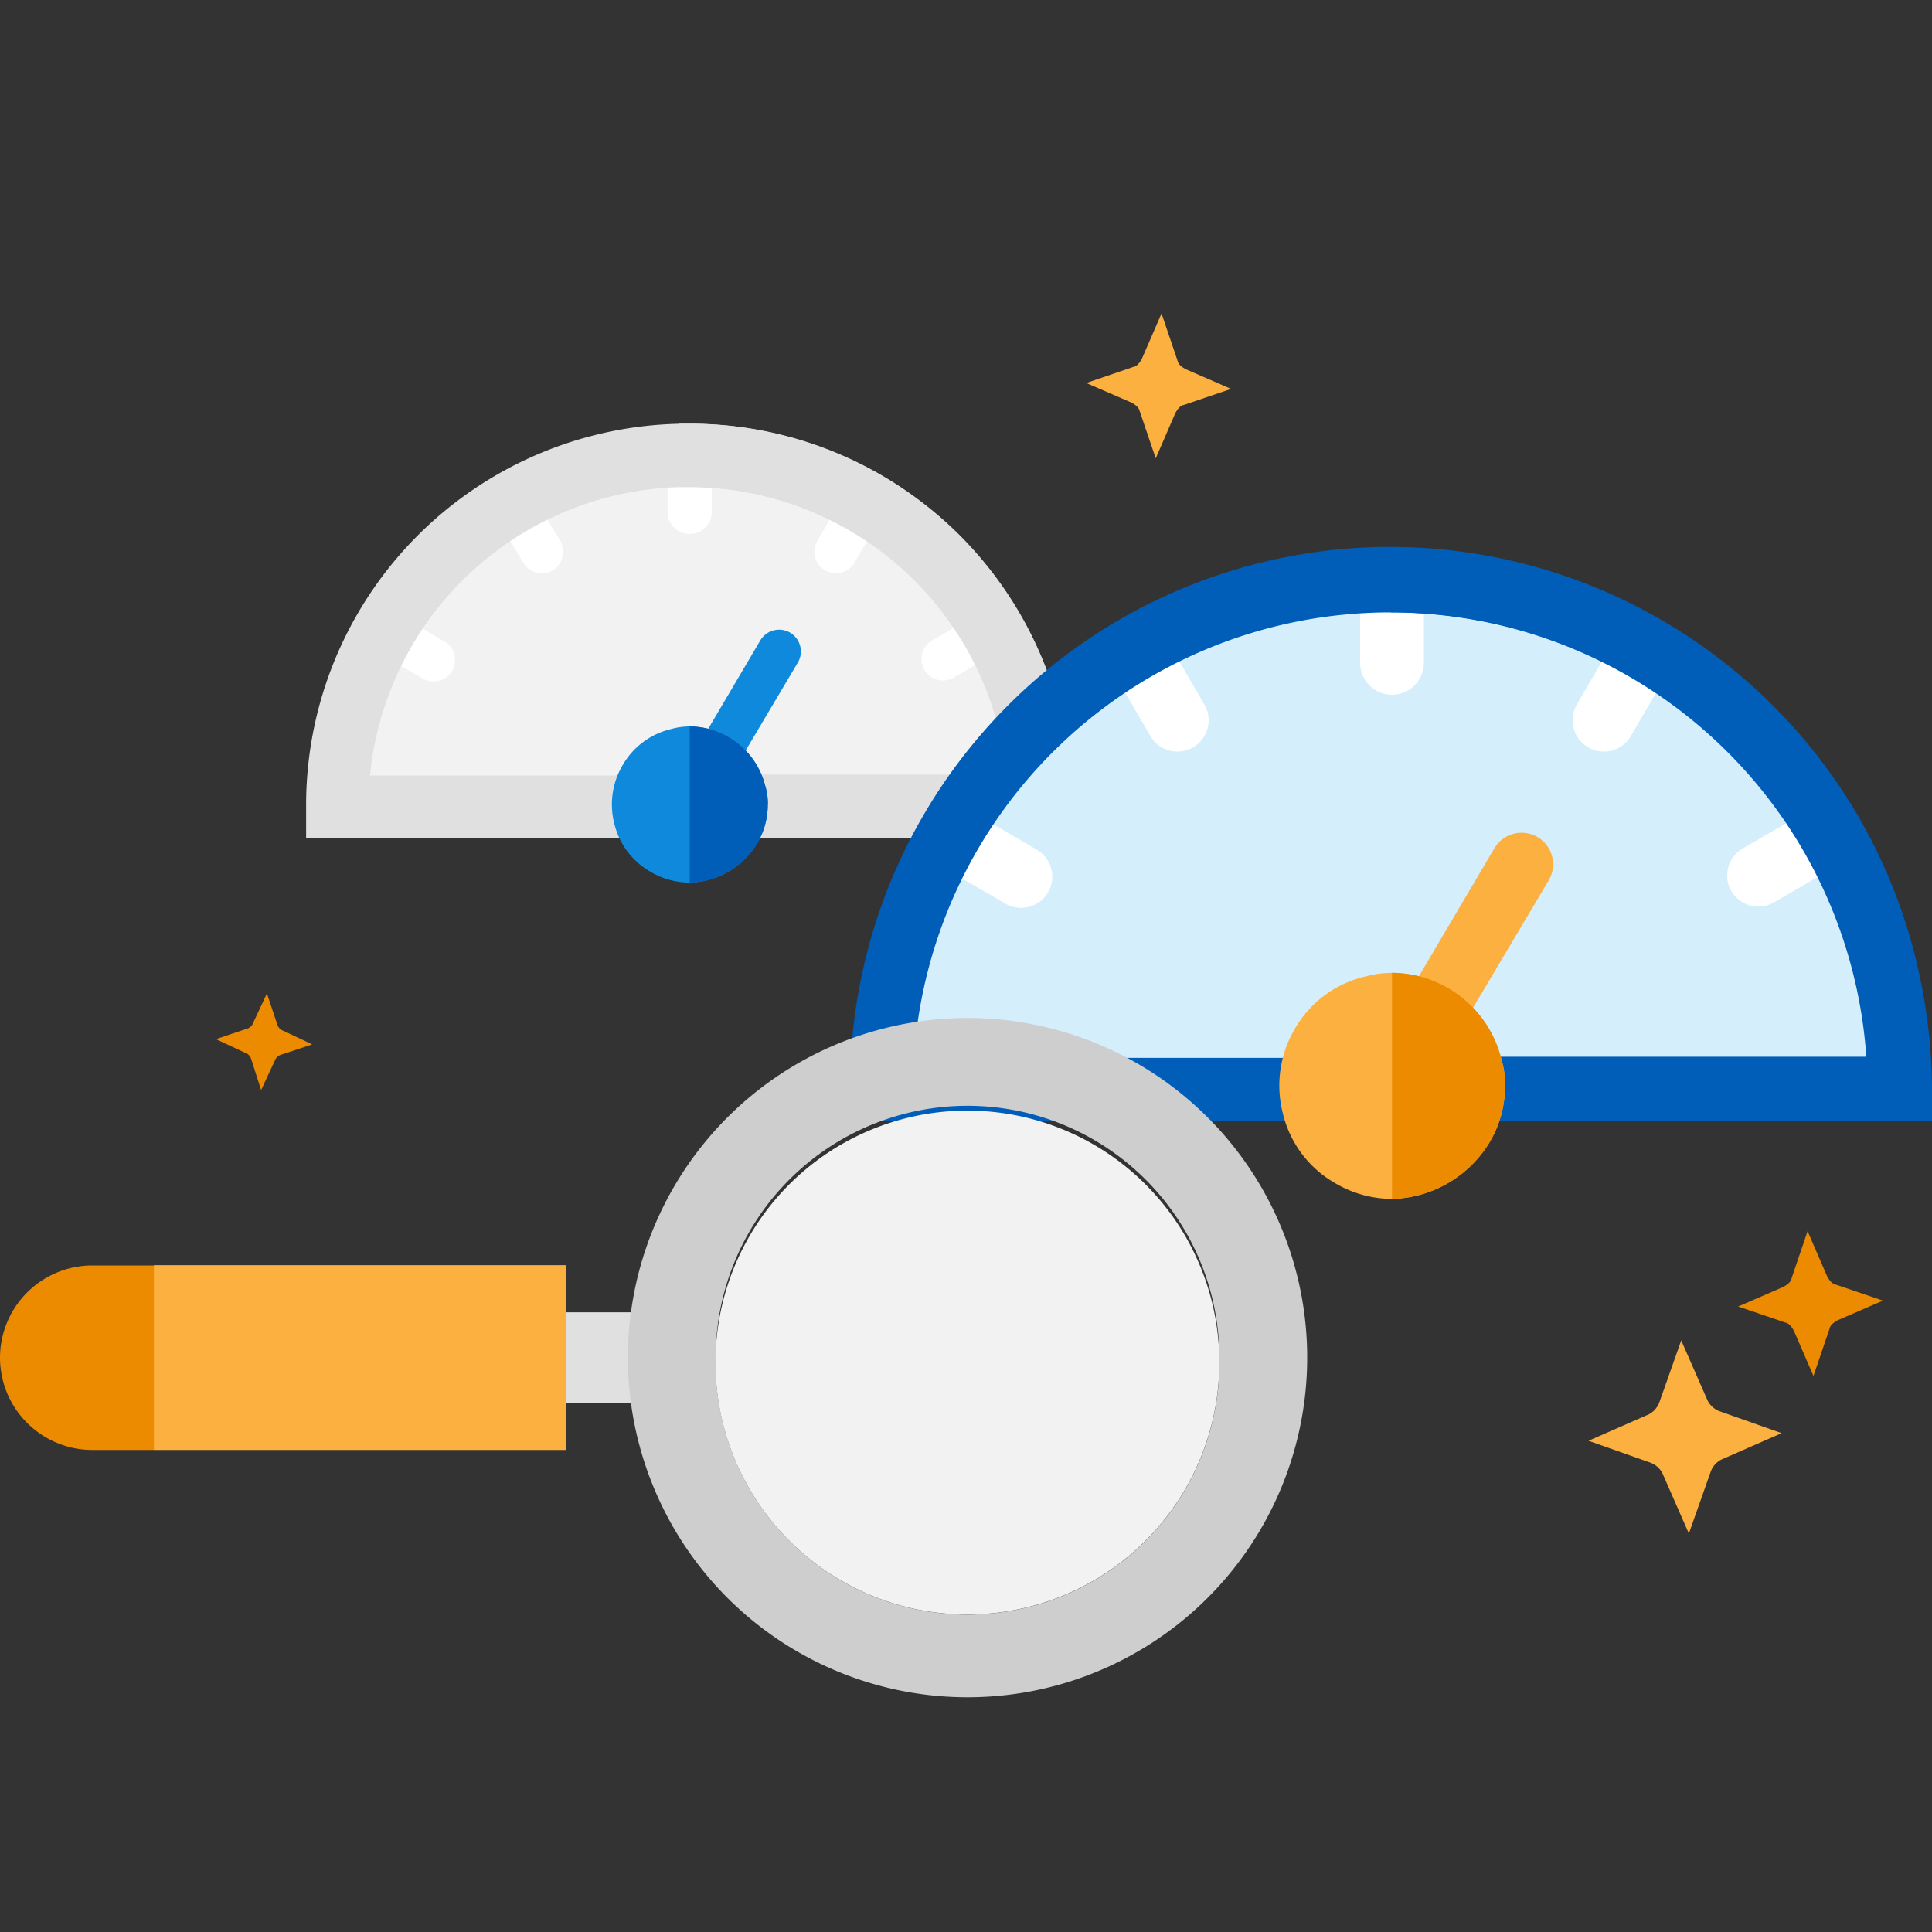 <svg id="design" xmlns="http://www.w3.org/2000/svg" viewBox="0 0 200 200"><rect x="0" y="0" width="200" height="200" fill="#333333" stroke="none"/><defs><style>.cls-1{fill:#f2f2f2;}.cls-2{fill:#fff;}.cls-3{fill:#0f89db;}.cls-4,.cls-9{fill:#e0e0e0;}.cls-5{fill:#005eb8;}.cls-6{fill:#ed8b00;}.cls-7{fill:#fbb040;}.cls-8{fill:#d4eefc;}.cls-9{stroke:#e0e0e0;stroke-miterlimit:10;stroke-width:3px;}.cls-10{fill:#cecece;}</style></defs><title>benefits-of-it-outsourcing</title><path class="cls-1" d="M107.62,83.57H35a36.33,36.33,0,1,1,72.65,0Z"/><path class="cls-2" d="M51.14,53.14,55,50.95,58,56a2.23,2.23,0,0,1-.84,3.07h0a2.23,2.23,0,0,1-3-.83Z"/><path class="cls-2" d="M96.5,66.29l5.13-3,2.19,3.9-5.08,2.95a2.23,2.23,0,0,1-3.07-.84h0A2.23,2.23,0,0,1,96.5,66.29Z"/><path class="cls-2" d="M38.68,67.3l2.19-3.9,5.13,3a2.23,2.23,0,0,1,.83,3h0a2.23,2.23,0,0,1-3.07.84Z"/><path class="cls-2" d="M84.61,56l2.95-5.08,3.9,2.19-3,5.13a2.23,2.23,0,0,1-3,.83h0A2.23,2.23,0,0,1,84.61,56Z"/><path class="cls-3" d="M72.34,77.1l6.37-10.81a2.26,2.26,0,0,1,3.08-.8h0a2.26,2.26,0,0,1,.8,3.1l-6.35,10.7Z"/><path class="cls-2" d="M70.3,47.14h2.19a1.19,1.19,0,0,1,1.19,1.19V53a2.28,2.28,0,0,1-2.28,2.28h0A2.28,2.28,0,0,1,69.11,53V48.33A1.19,1.19,0,0,1,70.3,47.14Z"/><path class="cls-4" d="M32.19,86.25V83.57A39.16,39.16,0,0,1,99,55.82,39.77,39.77,0,0,1,110.5,83.56v2.69Zm72.61-5.47a33.62,33.62,0,0,0-67,0Z"/><path class="cls-4" d="M71.3,44.86A38.8,38.8,0,0,1,98.69,56.18,39.2,39.2,0,0,1,110,83.57v2.19H32.69V83.57A38.47,38.47,0,0,1,71.3,44.86m-34,36.42h68.09a34.12,34.12,0,0,0-68.09,0m34-37.42a39.48,39.48,0,0,0-39.61,39.7v3.19H111V83.57A40.27,40.27,0,0,0,99.4,55.48,39.8,39.8,0,0,0,71.3,43.86Zm-33,36.42a33.12,33.12,0,0,1,65.92,0Z"/><path class="cls-4" d="M70.8,86.25V80.69h34A33.61,33.61,0,0,0,71.3,49.93h-.5V44.36h.5a39,39,0,0,1,39.11,39.2v2.69Z"/><path class="cls-4" d="M71.3,44.86a38.47,38.47,0,0,1,38.61,38.7v2.19H71.3V81.19h34a34.11,34.11,0,0,0-34-31.76V44.86m0-1h-1v6.56h1a33.12,33.12,0,0,1,33,29.76h-34v6.56h40.61V83.57A39.47,39.47,0,0,0,71.3,43.86Z"/><path class="cls-3" d="M79.48,83.28a7.81,7.81,0,0,1-1.14,4.09,8.39,8.39,0,0,1-6.94,4h0a8.06,8.06,0,0,1-4.09-1.14,7.84,7.84,0,0,1-3.71-4.94,8,8,0,0,1,.86-6.09,7.84,7.84,0,0,1,4.94-3.71,7.24,7.24,0,0,1,2-.29,8.12,8.12,0,0,1,7.8,6.09,6.32,6.32,0,0,1,.29,2Z"/><path class="cls-5" d="M79.48,83.28a7.81,7.81,0,0,1-1.14,4.09,8.39,8.39,0,0,1-6.94,4V75.2a8.12,8.12,0,0,1,7.8,6.09,6.32,6.32,0,0,1,.29,2Z"/><path class="cls-6" d="M184.66,133.2c.31-.21.72-.41.82-.92l1.64-4.83,2.05,4.73c.21.31.41.72.92.82l4.83,1.64-4.73,2.05c-.31.21-.72.41-.82.92l-1.64,4.83-2.05-4.73c-.21-.31-.41-.72-.92-.82l-4.83-1.64Z"/><path class="cls-7" d="M170.71,146.4a2.32,2.32,0,0,0,1.08-1.27l2.25-6.37,2.75,6.27a2.32,2.32,0,0,0,1.27,1.08l6.37,2.25-6.27,2.75a2.32,2.32,0,0,0-1.08,1.27l-2.25,6.37-2.75-6.27a2.32,2.32,0,0,0-1.27-1.08l-6.37-2.25Z"/><path class="cls-7" d="M127.44,40.26l-4.83,1.64c-.51.1-.72.51-.92.82l-2.05,4.73L118,42.62c-.1-.51-.51-.72-.82-.92l-4.73-2.05L117.27,38c.51-.1.72-.51.92-.82l2.05-4.73,1.64,4.83c.1.51.51.72.82.92Z"/><path class="cls-6" d="M32.31,108.11l-3.23,1.08a1,1,0,0,0-.65.65l-1.4,3L26,109.62a1,1,0,0,0-.65-.65l-3-1.4,3.23-1.08a1,1,0,0,0,.65-.65l1.4-3,1.08,3.23a1,1,0,0,0,.65.65Z"/><path class="cls-8" d="M196.56,112.82H91.35a52.6,52.6,0,1,1,105.21,0Z"/><path class="cls-2" d="M114.76,68.76l5.65-3.17,4.27,7.35a3.24,3.24,0,0,1-1.21,4.45h0a3.24,3.24,0,0,1-4.38-1.2Z"/><path class="cls-2" d="M180.45,87.81l7.43-4.32L191,89.14l-7.35,4.27a3.24,3.24,0,0,1-4.45-1.21h0A3.24,3.24,0,0,1,180.45,87.81Z"/><path class="cls-2" d="M96.72,89.28l3.17-5.65,7.43,4.32a3.24,3.24,0,0,1,1.2,4.38h0a3.24,3.24,0,0,1-4.45,1.21Z"/><path class="cls-2" d="M163.23,72.94l4.27-7.35,5.65,3.17-4.32,7.43a3.24,3.24,0,0,1-4.38,1.2h0A3.24,3.24,0,0,1,163.23,72.94Z"/><path class="cls-7" d="M145.47,103.46l9.23-15.65a3.27,3.27,0,0,1,4.46-1.16h0a3.27,3.27,0,0,1,1.16,4.49l-9.2,15.49Z"/><path class="cls-2" d="M142.51,60.08h3.17a1.72,1.72,0,0,1,1.72,1.72v6.82a3.3,3.3,0,0,1-3.3,3.3h0a3.3,3.3,0,0,1-3.3-3.3V61.8A1.72,1.72,0,0,1,142.51,60.08Z"/><path class="cls-5" d="M183.61,73.16A55.91,55.91,0,0,0,88,112.82V116H200v-3.17a56.77,56.77,0,0,0-16.39-39.66Zm-89,36.35a49.41,49.41,0,0,1,98.6,0Z"/><path class="cls-5" d="M199.86,112.82V116H144v-6.61h49.3a49.39,49.39,0,0,0-49.3-46V56.78a55.72,55.72,0,0,1,55.91,56Z"/><path class="cls-7" d="M155.8,112.41a11.31,11.31,0,0,1-1.65,5.92,12.15,12.15,0,0,1-10.05,5.78h0a11.67,11.67,0,0,1-5.92-1.65,11.35,11.35,0,0,1-5.37-7.16,11.56,11.56,0,0,1,1.24-8.81,11.35,11.35,0,0,1,7.16-5.37,10.48,10.48,0,0,1,2.89-.41,11.75,11.75,0,0,1,11.29,8.81,9.15,9.15,0,0,1,.41,2.89Z"/><path class="cls-6" d="M155.8,112.41a11.31,11.31,0,0,1-1.65,5.92,12.15,12.15,0,0,1-10.05,5.78V100.7a11.75,11.75,0,0,1,11.29,8.81,9.15,9.15,0,0,1,.41,2.89Z"/><polygon class="cls-9" points="52.23 143.72 71.35 143.72 71.35 140.53 71.35 140.53 71.35 137.35 52.23 137.35 52.23 138.41 52.23 138.41 52.23 143.72"/><path class="cls-6" d="M0,140.54a9.57,9.57,0,0,0,9.56,9.56h6.37l3.82-9.56h2.55l-1.59-2.39,1.59-4-3.57,1L15.93,131H9.56A9.57,9.57,0,0,0,0,140.54Z"/><polygon class="cls-7" points="15.97 140.53 15.93 140.54 15.93 150.1 58.61 150.1 58.61 140.54 58.57 140.53 58.6 140.53 58.6 130.97 15.93 130.97 15.93 140.53 15.97 140.53"/><path class="cls-10" d="M100.15,175.7A35.16,35.16,0,1,0,65,140.54,35.16,35.16,0,0,0,100.15,175.7Zm0-61.23h0a26.08,26.08,0,0,1,26.08,26.08h0a26.08,26.08,0,1,1-52.15,0h0A26.08,26.08,0,0,1,100.15,114.47Z"/><line class="cls-10" x1="100.15" y1="114.47" x2="100.15" y2="114.47"/><path class="cls-1" d="M74.07,140.54a26.08,26.08,0,1,0,52.15,0h0a26.08,26.08,0,0,0-52.15,0h0Z"/></svg>